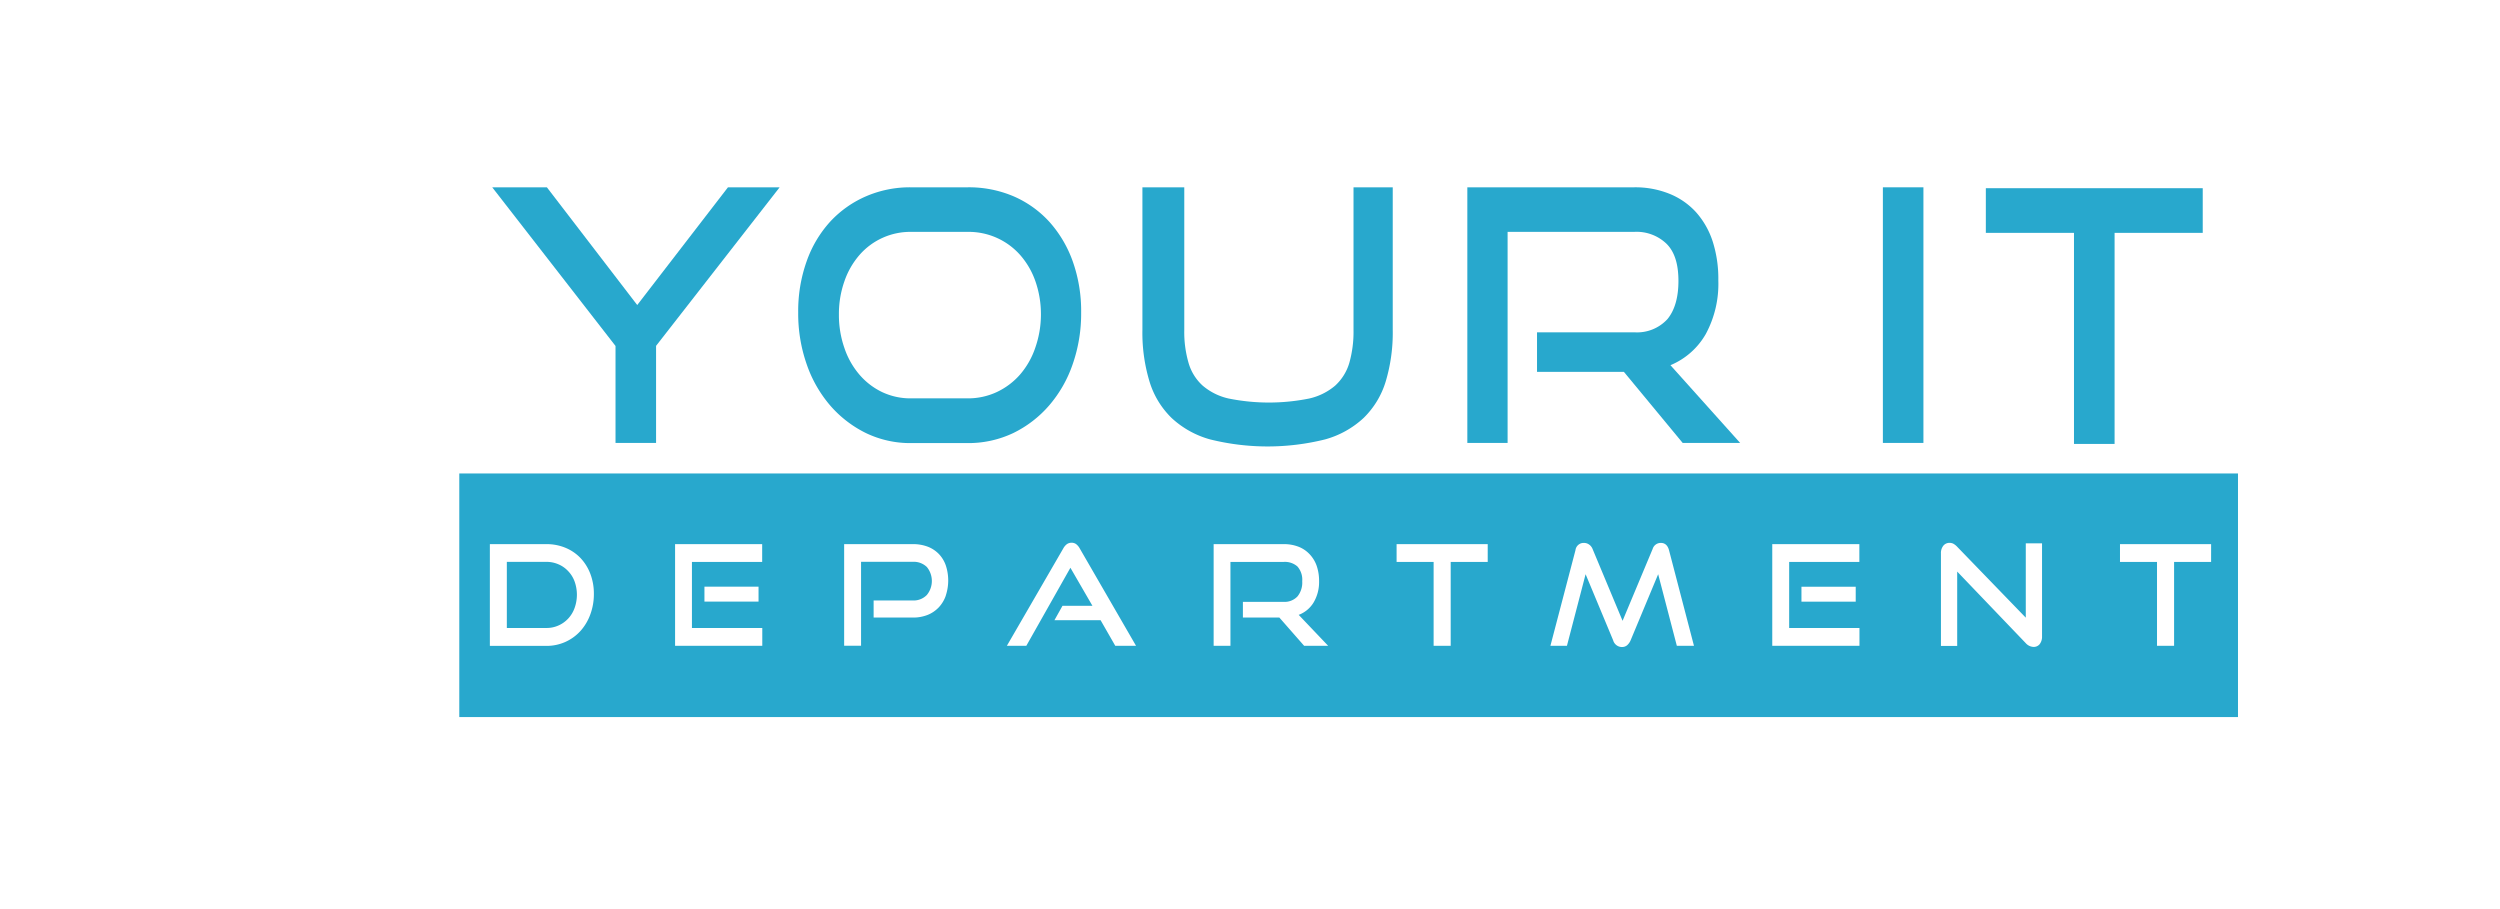 <svg id="Layer_1" data-name="Layer 1" xmlns="http://www.w3.org/2000/svg" viewBox="0 0 453.8 164.97"><defs><style>.cls-1{fill:#28a8cd;}</style></defs><title>Blue Version</title><path class="cls-1" d="M132.14,34,115.67,55.37,99.27,34H89.35l22.38,28.8V80.4h7.36V62.78L141.52,34Z"/><path class="cls-1" d="M194.74,47.49a21.57,21.57,0,0,0-4.23-7.19A19,19,0,0,0,184,35.64,20.69,20.69,0,0,0,175.61,34H165.35a20.06,20.06,0,0,0-8.14,1.63,19.26,19.26,0,0,0-6.5,4.59,21,21,0,0,0-4.28,7.19,26.92,26.92,0,0,0-1.54,9.32,27.82,27.82,0,0,0,1.54,9.39,22.89,22.89,0,0,0,4.28,7.5,20.56,20.56,0,0,0,6.5,5,18.5,18.5,0,0,0,8.14,1.81h10.26a19,19,0,0,0,8.29-1.81,20.41,20.41,0,0,0,6.52-5,22.73,22.73,0,0,0,4.29-7.5,27.82,27.82,0,0,0,1.54-9.39A26.9,26.9,0,0,0,194.74,47.49Zm-6.83,15.67A14.59,14.59,0,0,1,185.15,68a12.89,12.89,0,0,1-4.2,3.16,12.34,12.34,0,0,1-5.34,1.15H165.35a12,12,0,0,1-5.25-1.15A12.56,12.56,0,0,1,156,68a14.51,14.51,0,0,1-2.72-4.82,18.08,18.08,0,0,1-1-6.06,17.77,17.77,0,0,1,1-6.07A14.37,14.37,0,0,1,156,46.3a12.23,12.23,0,0,1,9.39-4.21h10.26a12.48,12.48,0,0,1,9.54,4.21,14.39,14.39,0,0,1,2.76,4.76,18.13,18.13,0,0,1,1,6A18.34,18.34,0,0,1,187.91,63.16Z"/><path class="cls-1" d="M245.69,34V59.9a20.7,20.7,0,0,1-.77,6A9.05,9.05,0,0,1,242.36,70a11,11,0,0,1-4.72,2.34,36.92,36.92,0,0,1-14.61,0A10.91,10.91,0,0,1,218.31,70a8.87,8.87,0,0,1-2.55-4.08,20,20,0,0,1-.79-6V34h-7.6V59.9a30.51,30.51,0,0,0,1.29,9.36,15.51,15.51,0,0,0,4,6.6,16.78,16.78,0,0,0,7,3.9,43.17,43.17,0,0,0,20.87,0,16.81,16.81,0,0,0,7-3.9,15.53,15.53,0,0,0,4-6.6,30.83,30.83,0,0,0,1.28-9.36V34Z"/><path class="cls-1" d="M303.22,66.29a13.24,13.24,0,0,0,6.41-5.65,19.13,19.13,0,0,0,2.28-9.74,22.23,22.23,0,0,0-1-7,14.85,14.85,0,0,0-3-5.33A13.17,13.17,0,0,0,303,35.16,16.53,16.53,0,0,0,296.61,34H266.35V80.4h7.31V42.09h22.95a7.84,7.84,0,0,1,5.94,2.2C304,45.76,304.67,48,304.67,51s-.68,5.33-2,6.93a7.47,7.47,0,0,1-6,2.39H279V67.5h15.77l10.67,12.9h10.43Z"/><path class="cls-1" d="M341.78,34V80.4h7.36V34Z"/><path class="cls-1" d="M360.47,34.16v8.11h16V80.58h7.37V42.27h16V34.16Z"/><path class="cls-1" d="M103.13,103.67a5.14,5.14,0,0,0-1.75-1.23,5.36,5.36,0,0,0-2.21-.45H92v12h7.18a5.21,5.21,0,0,0,2.21-.46,5.34,5.34,0,0,0,1.75-1.25,5.55,5.55,0,0,0,1.16-1.92,7.1,7.1,0,0,0,0-4.81A5.32,5.32,0,0,0,103.13,103.67Z"/><path class="cls-1" d="M83.37,85.94v44.22H406.24V85.94Zm23.78,25.6a9.18,9.18,0,0,1-1.79,3,8.24,8.24,0,0,1-6.19,2.7H88.92V98.77H99.17a8.89,8.89,0,0,1,3.46.66,8,8,0,0,1,2.73,1.85,8.62,8.62,0,0,1,1.79,2.86,10.07,10.07,0,0,1,.65,3.67A10.59,10.59,0,0,1,107.15,111.54Zm31.22,5.68H122.54V98.77h15.81V102H125.6v12h12.77Zm-.68-10.73v2.71h-9.82v-2.71Zm34,1.61a6,6,0,0,1-1.26,2.12,5.75,5.75,0,0,1-2,1.38,7.12,7.12,0,0,1-2.74.5h-7.11V109h7.11a3.35,3.35,0,0,0,2.55-1,4,4,0,0,0,0-5.08,3.42,3.42,0,0,0-2.55-.94H156.3v15.23h-3.07V98.77h12.45a7.53,7.53,0,0,1,2.74.47,5.62,5.62,0,0,1,2,1.32,5.71,5.71,0,0,1,1.26,2.07,8.72,8.72,0,0,1,0,5.47Zm30.75,9.12-2.66-4.64h-8.38l1.46-2.61h5.44l-4-6.91-8,14.16h-3.53L193,99.56a2.42,2.42,0,0,1,.63-.76,1.4,1.4,0,0,1,.88-.28,1.35,1.35,0,0,1,.87.28,2.54,2.54,0,0,1,.62.76l10.21,17.66Zm34.28,0-4.49-5.12h-6.62v-2.85H233a3.2,3.2,0,0,0,2.53-1,4,4,0,0,0,.85-2.75,3.62,3.62,0,0,0-.88-2.68A3.45,3.45,0,0,0,233,102h-9.65v15.23H220.3V98.77H233a7.35,7.35,0,0,1,2.7.47,5.46,5.46,0,0,1,2,1.34A5.88,5.88,0,0,1,239,102.7a8.44,8.44,0,0,1,.44,2.8,7.26,7.26,0,0,1-1,3.87,5.37,5.37,0,0,1-2.7,2.24l5.34,5.61ZM270.05,102h-6.72v15.23h-3.1V102h-6.72V98.77h16.54Zm34.33,15.23-3.39-13-5,12a2.54,2.54,0,0,1-.64.9,1.45,1.45,0,0,1-.94.32,1.67,1.67,0,0,1-1.59-1.22l-5-12-3.39,13h-3l4.55-17.36a1.49,1.49,0,0,1,1.54-1.32,1.6,1.6,0,0,1,.91.28,1.76,1.76,0,0,1,.65.81l5.45,13.05,5.46-13.05a1.53,1.53,0,0,1,1.49-1.09c.74,0,1.24.44,1.48,1.32l4.53,17.36Zm33.15,0H321.7V98.77h15.81V102H324.77v12h12.76Zm-.68-10.73v2.71H327v-2.71Zm33.82,9a2.2,2.2,0,0,1-.43,1.43,1.39,1.39,0,0,1-1.11.5,2,2,0,0,1-1.41-.68l-12.45-13v13.5h-2.95V100.47a2.14,2.14,0,0,1,.43-1.41,1.43,1.43,0,0,1,1.15-.52,1.52,1.52,0,0,1,.66.15,2.8,2.8,0,0,1,.66.51l12.5,12.92V98.62h2.95ZM401.36,102h-6.72v15.23h-3.1V102h-6.72V98.77h16.54Z"/></svg>